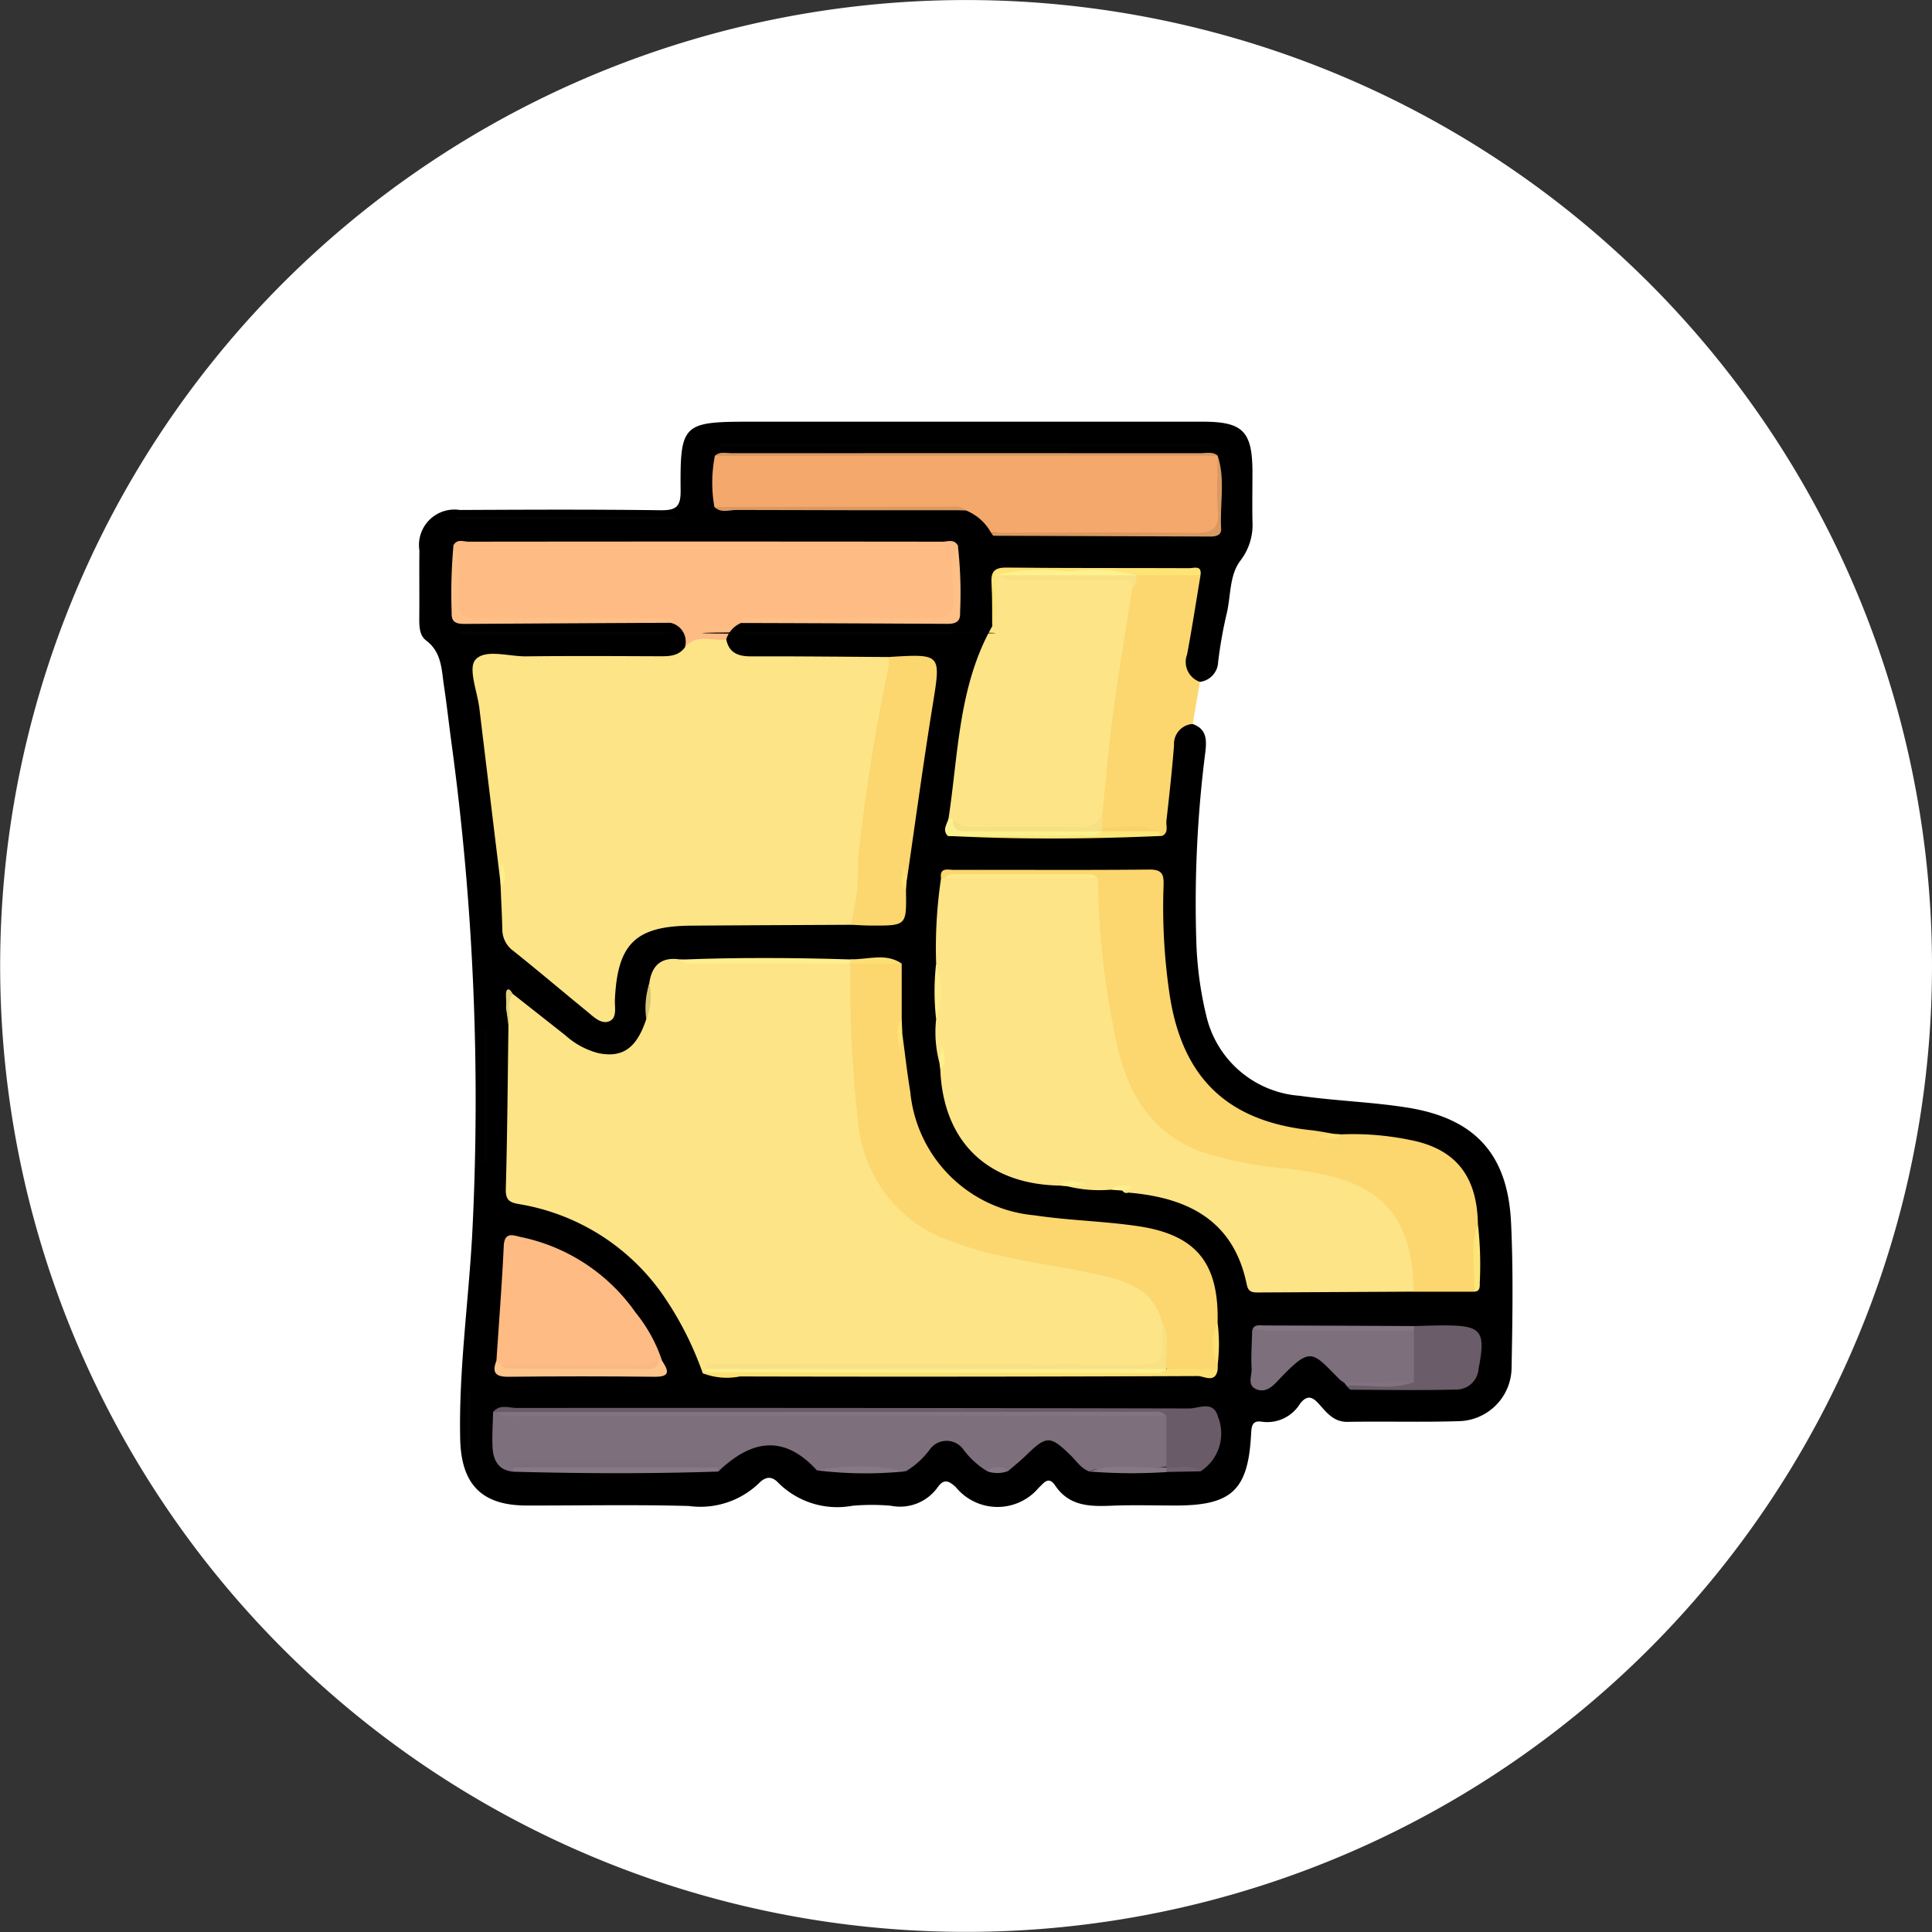 <svg xmlns="http://www.w3.org/2000/svg" xmlns:xlink="http://www.w3.org/1999/xlink" width="97.608" height="97.611" viewBox="0 0 97.608 97.611">
  <rect x="0" y="0" width="97.608" height="97.611" fill="#333333" stroke="none"/>
  <defs>
    <clipPath id="clip-path">
      <path id="Trazado_564229" data-name="Trazado 564229" d="M279.694,128.988a48.8,48.8,0,1,1-48.8-48.805A48.8,48.8,0,0,1,279.694,128.988Z" transform="translate(207.526 48.943)" fill="#fff"/>
    </clipPath>
  </defs>
  <g id="Grupo_841704" data-name="Grupo 841704" transform="translate(-269.389 -1873.543)">
    <path id="Trazado_563962" data-name="Trazado 563962" d="M295.231,189.852a48.8,48.8,0,1,1-48.8-48.807A48.8,48.8,0,0,1,295.231,189.852Z" transform="translate(71.766 1732.5)" fill="#fff"/>
    <g id="Enmascarar_grupo_700032" data-name="Enmascarar grupo 700032" transform="translate(-120.223 1744.417)" clip-path="url(#clip-path)">
      <g id="Grupo_841467" data-name="Grupo 841467" transform="translate(-1326.383 -259.728)">
        <path id="Trazado_564798" data-name="Trazado 564798" d="M1776.253,425.433c.7.247.712.791.639,1.407a60.185,60.185,0,0,0-.46,9.461,18.212,18.212,0,0,0,.5,3.838,5.242,5.242,0,0,0,4.737,4.077c1.81.259,3.652.31,5.456.6,3.4.549,5.049,2.362,5.211,5.807.115,2.438.072,4.885.027,7.326a2.726,2.726,0,0,1-2.68,2.705c-1.866.06-3.736,0-5.6.035-.731.013-1.083-.5-1.482-.935-.348-.381-.6-.386-.92.008a1.943,1.943,0,0,1-1.921.922c-.533-.093-.537.262-.559.66-.153,2.8-.986,3.571-3.808,3.571-1.078,0-2.157-.034-3.233.01-1.105.045-2.152.031-2.859-1.024-.335-.5-.578-.112-.834.125a2.719,2.719,0,0,1-4.18-.036c-.37-.349-.62-.424-.922.009a2.336,2.336,0,0,1-2.361.928,11.055,11.055,0,0,0-1.938,0,4.215,4.215,0,0,1-3.741-1.151c-.349-.377-.671-.318-1,.026a4.271,4.271,0,0,1-3.532,1.137c-2.729-.075-5.46-.019-8.191-.024-2.275,0-3.309-1.072-3.358-3.374-.073-3.458.419-6.88.608-10.322a133.651,133.651,0,0,0-1.062-24.937c-.123-.925-.226-1.854-.365-2.776-.126-.83-.109-1.7-.908-2.3-.35-.263-.343-.762-.339-1.2.01-1.113-.006-2.227.006-3.341a1.792,1.792,0,0,1,2.046-2.046c3.377-.016,6.754-.031,10.131.013.792.01,1.028-.169,1.02-1-.03-3.369.108-3.473,3.528-3.473h22.849c2.033,0,2.51.485,2.513,2.552,0,.826-.014,1.653,0,2.478a2.957,2.957,0,0,1-.609,1.989c-.566.748-.476,1.775-.692,2.675a22.128,22.128,0,0,0-.432,2.437,1.051,1.051,0,0,1-.93,1.015c-.782.092-.874-.461-.909-1.014a12.372,12.372,0,0,1,.33-2.642,4.064,4.064,0,0,0,.144-1.578c-.322-.428-.788-.267-1.193-.27-2.424-.016-4.848-.011-7.272-.006-1.309,0-1.318.018-1.329,1.3,0,.428.006.856-.012,1.283-1.443,3.044-1.665,6.366-2.174,9.62,0,.322-.325.706.183.932,3.115.105,6.226.025,9.337.041a1.2,1.2,0,0,0,.709-.2,15.6,15.6,0,0,0,.391-2.968,5.341,5.341,0,0,1,.355-1.787C1775.373,425.578,1775.658,425.194,1776.253,425.433Z"/>
        <path id="Trazado_564799" data-name="Trazado 564799" d="M1900.961,445.24c-.223,1.334-.427,2.672-.678,4a1.064,1.064,0,0,0,.649,1.385q-.183,1.064-.364,2.128a1.008,1.008,0,0,0-.945,1.078c-.1,1.274-.241,2.546-.384,3.816-.029.257.129.582-.211.758a1.877,1.877,0,0,0-.481-.157c-.87-.07-1.775.223-2.607-.248a1.33,1.33,0,0,1-.244-.7,78.732,78.732,0,0,1,1.592-11.363,1.462,1.462,0,0,1,.526-.817A6.8,6.8,0,0,1,1900.961,445.24Z" transform="translate(-124.314 -27.322)" fill="#fcd66f"/>
        <path id="Trazado_564800" data-name="Trazado 564800" d="M1767.368,556.905a16.777,16.777,0,0,0-1.924-3.825,11.053,11.053,0,0,0-7.3-4.71c-.491-.081-.744-.166-.727-.77.078-2.759.095-5.52.134-8.28.024-.535-.39-1.129.211-1.587q1.338,1.054,2.675,2.108a3.947,3.947,0,0,0,1.688.9c1.213.232,1.91-.277,2.389-1.728.205-.584-.039-1.206.15-1.792.119-.908.6-1.365,1.545-1.222a45.514,45.514,0,0,0,5.113.1c1.1.029,2.211,0,3.315.011.645.3.5.9.5,1.406a45.593,45.593,0,0,0,.435,6.849,6.6,6.6,0,0,0,4.636,5.646,44.786,44.786,0,0,0,6.594,1.485,7.908,7.908,0,0,1,2.355.713,2.892,2.892,0,0,1,1.717,2.307c.025,2.267.025,2.268-2.252,2.269q-10.292,0-20.58.006a1.36,1.36,0,0,0-.343.077A.4.4,0,0,1,1767.368,556.905Z" transform="translate(-15.868 -98.673)" fill="#fce487"/>
        <path id="Trazado_564801" data-name="Trazado 564801" d="M1751.021,472.076q-.523-4.31-1.044-8.62c-.1-.85-.583-2.029-.205-2.468.488-.567,1.679-.166,2.566-.176,2.219-.026,4.438-.013,6.657-.005.509,0,1.012.025,1.361-.445.485-.836.995-.935,2.091-.406.145.695.615.859,1.265.857,2.318-.008,4.637.019,6.955.033a1.278,1.278,0,0,1,.149,1.22,87.617,87.617,0,0,0-1.563,11.328,1,1,0,0,1-.522.98c-2.689.014-5.378.023-8.067.044-2.8.022-3.71.918-3.842,3.732-.018.386.121.914-.266,1.089-.415.189-.8-.206-1.125-.474-1.251-1.02-2.48-2.066-3.741-3.073a1.338,1.338,0,0,1-.556-1.093c-.017-.715-.056-1.43-.085-2.145.239-.373.023-.767.089-.984A.653.653,0,0,1,1751.021,472.076Z" transform="translate(-9.761 -38.798)" fill="#fce487"/>
        <path id="Trazado_564802" data-name="Trazado 564802" d="M1864.342,531.795c-3.647-.066-5.865-2.208-6.03-5.825.208-.281.04-.611.144-.984-.1.25.04.491-.185.623a6,6,0,0,1-.17-2.227,8.125,8.125,0,0,0,0-2.8,23.778,23.778,0,0,1,.248-4.317.785.785,0,0,1,.355-.183c2.472-.036,4.945-.071,7.416.018.563.3.428.851.475,1.333a45.066,45.066,0,0,0,1.21,7.972,6.317,6.317,0,0,0,4.942,4.722c1.75.424,3.557.471,5.31.882a5.4,5.4,0,0,1,4.4,4.713,1.536,1.536,0,0,1-.212,1.431l-7.829.042c-.292,0-.538.013-.621-.394-.662-3.255-2.981-4.4-5.987-4.651a.232.232,0,1,1,.139-.2c-.337-.019-.673-.159-1.01.051a6.758,6.758,0,0,1-2.229-.176.54.54,0,0,1,.555-.119C1865.1,531.75,1864.707,531.563,1864.342,531.795Z" transform="translate(-94.81 -83.043)" fill="#fce487"/>
        <path id="Trazado_564803" data-name="Trazado 564803" d="M1859.476,515.476h-.088l-.088,0c-.072-.567.357-.422.639-.423,3.3-.006,6.6.018,9.895-.015.691-.007.727.3.711.838a29.9,29.9,0,0,0,.321,5.573c.658,4.148,2.939,6.309,7.125,6.756.389.042.773.122,1.16.185a.409.409,0,0,1-.452.126c.207-.038.526.108.83-.1a14.158,14.158,0,0,1,3.405.27c2.344.431,3.453,1.813,3.492,4.261-.309,1.125.092,2.293-.211,3.418l-3.021,0c-.1-4.737-2.547-5.761-6.363-6.218a18.852,18.852,0,0,1-4.4-.863c-2.61-.971-3.769-3.1-4.28-5.63a40.24,40.24,0,0,1-.918-8.176A55.753,55.753,0,0,0,1859.476,515.476Z" transform="translate(-95.765 -82.252)" fill="#fcd66e"/>
        <path id="Trazado_564804" data-name="Trazado 564804" d="M1758.944,443.049c-.7.116-1.51-.323-2.09.407a.974.974,0,0,0-.742-1.247c-.3-.287-.677-.128-1.013-.129-2.974-.015-5.948-.028-8.921.006-.7.008-.933-.185-.916-.9a10.406,10.406,0,0,0-.1-2.886c.183-.35.51-.187.766-.187q11.967-.015,23.934,0c.261,0,.583-.149.778.18a24.7,24.7,0,0,0-.016,2.69c.038.821-.216,1.128-1.095,1.113-3.05-.052-6.1-.023-9.152-.015-.233,0-.508-.118-.694.144A1.329,1.329,0,0,0,1758.944,443.049Z" transform="translate(-6.259 -21.892)" fill="#febb84"/>
        <path id="Trazado_564805" data-name="Trazado 564805" d="M1870.38,446.323c-.321,2.075-.673,4.145-.952,6.225-.232,1.728-.378,3.467-.562,5.2-.111.569-.348.954-1.031.95-1.852-.011-3.7.016-5.555-.015a1.187,1.187,0,0,1-.959-.385q-.114-.166-.223-.336c.5-3.29.5-6.7,2.206-9.712.2-.857-.06-1.739.145-2.6a.617.617,0,0,1,.373-.1c1.868.077,3.737-.011,5.6.053C1869.858,445.617,1870.515,445.488,1870.38,446.323Z" transform="translate(-97.181 -27.756)" fill="#fce487"/>
        <path id="Trazado_564806" data-name="Trazado 564806" d="M1853.882,554.75c-.4-1.568-1.664-2.047-3.023-2.359-2.493-.571-5.06-.777-7.489-1.678a6.977,6.977,0,0,1-4.842-6.066,60.682,60.682,0,0,1-.391-8.01l.165-.091a10.42,10.42,0,0,1,2.424.093q0,1.4,0,2.8a3.485,3.485,0,0,0-.085,1.355c.074.4.248.217.117.276-.057.025-.085.008-.094-.049-.043-.271-.121-.545.1-.783.13.957.234,1.918.394,2.87a6.923,6.923,0,0,0,6.277,6.247c1.735.262,3.505.291,5.242.55,2.934.438,4.072,1.866,4.009,4.842a4.346,4.346,0,0,0,.007,2.155l0,.214a4.068,4.068,0,0,1-2.539.083C1853.729,556.423,1854.223,555.54,1853.882,554.75Z" transform="translate(-79.175 -99.101)" fill="#fcd66e"/>
        <path id="Trazado_564807" data-name="Trazado 564807" d="M1805.875,420.305a6.971,6.971,0,0,1,.023-2.577,1.319,1.319,0,0,1,.834-.109q11.866-.006,23.732,0a1.5,1.5,0,0,1,.84.1h0a24.506,24.506,0,0,1,.1,3.428c.021.415-.167.573-.576.565-3.658-.064-7.318.122-10.974-.1a2.517,2.517,0,0,0-1.284-1.135c-3.847-.139-7.695-.019-11.541-.066A2.237,2.237,0,0,1,1805.875,420.305Z" transform="translate(-53.787 -5.84)" fill="#f4a86c"/>
        <path id="Trazado_564808" data-name="Trazado 564808" d="M1784.426,644.976c-.431-.147-.66-.534-.963-.828-1.035-1-1.205-1-2.264.03-.278.272-.585.514-.879.769a1.341,1.341,0,0,0-1.063.015,4.337,4.337,0,0,1-1.184-1.069,1.042,1.042,0,0,0-1.738,0,4.293,4.293,0,0,1-1.184,1.069,26.328,26.328,0,0,0-4.5-.046c-1.682-1.85-3.339-1.522-4.98.059a.908.908,0,0,0-.312-.185q-4.881-.086-9.759,0a.719.719,0,0,0-.281.194c-.751-.061-1.018-.57-1.053-1.221-.032-.6.015-1.2.027-1.8a1.4,1.4,0,0,1,.418-.018q16.048.02,32.1.01a3.516,3.516,0,0,1,1.489.122,2.661,2.661,0,0,1,.1,2.63,10.452,10.452,0,0,1-2.717.153C1785.257,644.9,1784.825,644.754,1784.426,644.976Z" transform="translate(-13.386 -181.778)" fill="#7d6f7c"/>
        <path id="Trazado_564809" data-name="Trazado 564809" d="M1755.226,607c.127-1.927.279-3.853.369-5.782.036-.776.519-.53.887-.455a9.381,9.381,0,0,1,5.775,3.812,7.679,7.679,0,0,1,1.334,2.426,1.269,1.269,0,0,1-.269.3,1.57,1.57,0,0,1-.928.214c-2.253-.035-4.508.126-6.759-.088A.837.837,0,0,1,1755.226,607Z" transform="translate(-14.15 -149.407)" fill="#febb84"/>
        <path id="Trazado_564810" data-name="Trazado 564810" d="M1838.168,478.58a10.835,10.835,0,0,0,.372-3.279,96.019,96.019,0,0,1,1.54-9.713,3.058,3.058,0,0,0,.024-.537c2.666-.162,2.63-.168,2.207,2.451-.473,2.929-.872,5.87-1.3,8.806-.247-.19-.1-.4-.115-.549a2.011,2.011,0,0,0,.069,1.116c.028,1.748.028,1.75-1.731,1.745C1838.875,478.62,1838.521,478.594,1838.168,478.58Z" transform="translate(-79.198 -43.005)" fill="#fcd66e"/>
        <path id="Trazado_564811" data-name="Trazado 564811" d="M1936.531,625.177a1.116,1.116,0,0,1-.177-.12c-1.437-1.434-1.457-1.752-3.107-.014-.3.32-.625.665-1.106.488-.517-.19-.248-.683-.266-1.034-.034-.643.014-1.291.028-1.937a80.268,80.268,0,0,1,8.184-.039,2.688,2.688,0,0,1,.034,2.682A7.774,7.774,0,0,1,1936.531,625.177Z" transform="translate(-152.647 -166.481)" fill="#7d6f7c"/>
        <path id="Trazado_564812" data-name="Trazado 564812" d="M1788.442,643.8q0-1.3,0-2.591a2.224,2.224,0,0,0-1.16-.1q-15.755-.01-31.509-.009a2.8,2.8,0,0,1-1.168-.083l-.18,0c.334-.417.8-.21,1.191-.21q17-.012,33.993.026c.48,0,1.216-.43,1.447.428a2.269,2.269,0,0,1-.891,2.753c-.516-.23-1.063-.03-1.589-.116Z" transform="translate(-13.523 -180.821)" fill="#695b68"/>
        <path id="Trazado_564813" data-name="Trazado 564813" d="M1957.7,624.648q0-1.294,0-2.588-.181-.121.007-.232c.5-.011,1-.031,1.5-.032,1.924,0,2.137.266,1.763,2.2a1.124,1.124,0,0,1-1.064,1.04c-1.789.045-3.58.02-5.37.01-.082,0-.162-.124-.244-.19C1955.423,624.576,1956.584,624.952,1957.7,624.648Z" transform="translate(-170.276 -165.98)" fill="#6a5c69"/>
        <path id="Trazado_564814" data-name="Trazado 564814" d="M1826.969,631.966h2.591c-.1.755-.693.352-1.01.354q-11.567.048-23.134.02a3.344,3.344,0,0,1-1.873-.162l.15-.045a2.468,2.468,0,0,1,1.366-.161c7.234-.01,14.467,0,21.7-.009Z" transform="translate(-52.043 -173.945)" fill="#fee073"/>
        <path id="Trazado_564815" data-name="Trazado 564815" d="M1807.4,415.421h24.913v.108H1807.37Z" transform="translate(-55.045 -4.127)" fill="#040302"/>
        <path id="Trazado_564816" data-name="Trazado 564816" d="M1831.783,417.588l-25.406.011c.239-.238.542-.138.816-.138q11.884-.008,23.767,0C1831.236,417.461,1831.536,417.368,1831.783,417.588Z" transform="translate(-54.266 -5.711)" fill="#d99962"/>
        <path id="Trazado_564817" data-name="Trazado 564817" d="M1812.481,443.007c.1-.558.533-.232.768-.235,2.962-.03,5.925-.052,8.886,0,.868.015,1.084-.273,1.087-1.1,0-.862-.292-1.771.216-2.6a21.306,21.306,0,0,1,.115,3.4c.029.5-.257.581-.672.578Q1817.68,443.021,1812.481,443.007Z" transform="translate(-59.053 -22.678)" fill="#fec087"/>
        <path id="Trazado_564818" data-name="Trazado 564818" d="M1754.874,630.023l.209.214c2.521.245,5.047.063,7.57.09.194,0,.312-.15.414-.3l.172,0c.3.468.481.825-.375.815q-3.691-.041-7.383,0C1754.8,630.85,1754.647,630.614,1754.874,630.023Z" transform="translate(-13.798 -172.431)" fill="#fdc48b"/>
        <path id="Trazado_564819" data-name="Trazado 564819" d="M1871.371,444.71c-.118.857.182,1.744-.19,2.582-.008-.716.012-1.433-.033-2.147-.036-.575.1-.826.753-.819,3.08.034,6.161.016,9.241.03.228,0,.642-.172.563.359h-3.228l-.193,0C1875.98,444.708,1873.676,444.721,1871.371,444.71Z" transform="translate(-105.059 -26.797)" fill="#fee375"/>
        <path id="Trazado_564820" data-name="Trazado 564820" d="M1871.06,422.012c3.431,0,6.862-.033,10.292.007.858.01,1.239-.183,1.163-1.116s-.01-1.856-.006-2.785c.4,1.211.1,2.457.174,3.685.02.321-.233.4-.516.4q-5.487-.017-10.974-.039C1871.148,422.166,1871.1,422.066,1871.06,422.012Z" transform="translate(-104.994 -6.242)" fill="#d99962"/>
        <path id="Trazado_564821" data-name="Trazado 564821" d="M1744.784,439.116c.479.872.187,1.812.2,2.715.01.759.258.975,1,.968,3.248-.032,6.5-.015,9.746-.01a.782.782,0,0,1,.25.094l-.243.145q-5.19.026-10.38.057c-.412,0-.691-.064-.664-.571A26.907,26.907,0,0,1,1744.784,439.116Z" transform="translate(-5.879 -22.71)" fill="#fec087"/>
        <path id="Trazado_564822" data-name="Trazado 564822" d="M1871.553,505.652l.223.232c-3.61.162-7.219.186-10.829,0,.311-.361.732-.221,1.109-.227,2.148-.031,4.3.036,6.444-.038a2.249,2.249,0,0,1,.384-.069A13.572,13.572,0,0,1,1871.553,505.652Z" transform="translate(-97.063 -74.799)" fill="#fee677"/>
        <path id="Trazado_564823" data-name="Trazado 564823" d="M1806.271,430.053q5.889-.005,11.778-.007c.312,0,.649-.081.916.176-3.86,0-7.721,0-11.581-.015C1807.016,430.206,1806.6,430.384,1806.271,430.053Z" transform="translate(-54.183 -15.588)" fill="#d99962"/>
        <path id="Trazado_564824" data-name="Trazado 564824" d="M1756.606,432.6h-11.055v-.108h11.1Z" transform="translate(-6.562 -17.518)" fill="#040404"/>
        <path id="Trazado_564825" data-name="Trazado 564825" d="M1746.46,459.377h10.705v.108h-10.71Z" transform="translate(-7.271 -38.6)" fill="#040302"/>
        <ellipse id="Elipse_6692" data-name="Elipse 6692" cx="7.403" cy="0.058" rx="7.403" ry="0.058" transform="translate(1751.477 420.779)" fill="#040302"/>
        <path id="Trazado_564826" data-name="Trazado 564826" d="M1759.185,654.734l0-.227a41.694,41.694,0,0,1,5.443-.091,33.361,33.361,0,0,1,4.907.092v.218C1766.087,654.842,1762.636,654.826,1759.185,654.734Z" transform="translate(-17.255 -191.526)" fill="#877886"/>
        <path id="Trazado_564827" data-name="Trazado 564827" d="M1868.233,503.744c-.327.333-.746.191-1.124.195-2.224.022-4.448.024-6.672.033-.3-.3-.043-.589.032-.88h.225c.116.573.546.548.992.546q2.748-.015,5.5,0A1.827,1.827,0,0,1,1868.233,503.744Z" transform="translate(-96.553 -72.884)" fill="#fbf18f"/>
        <path id="Trazado_564828" data-name="Trazado 564828" d="M1806.8,536.005c-2.5,0-5,.007-7.505,0-.377,0-.8.137-1.116-.2,2.875-.118,5.749-.1,8.624-.011q.108.073.073.148c-.024.05-.047.075-.071.075Z" transform="translate(-47.836 -98.468)" fill="#feee8d"/>
        <path id="Trazado_564829" data-name="Trazado 564829" d="M1940.378,621.791q0,.116-.007.232H1932.2c.087-.351.381-.263.608-.263C1935.331,621.764,1937.854,621.779,1940.378,621.791Z" transform="translate(-152.943 -165.942)" fill="#837582"/>
        <path id="Trazado_564830" data-name="Trazado 564830" d="M1752.523,552.285v6.791h-.108v-6.828Z" transform="translate(-11.946 -111.435)" fill="#030303"/>
        <path id="Trazado_564831" data-name="Trazado 564831" d="M1830.253,655.011a11.439,11.439,0,0,1,4.5.046A20.207,20.207,0,0,1,1830.253,655.011Z" transform="translate(-72.991 -191.871)" fill="#877886"/>
        <path id="Trazado_564832" data-name="Trazado 564832" d="M1894.119,655.111c1.27-.475,2.588-.1,3.878-.215l.007,0q.1.079.072.16c-.022.055-.044.082-.067.082A26.758,26.758,0,0,1,1894.119,655.111Z" transform="translate(-123.079 -191.913)" fill="#877886"/>
        <path id="Trazado_564833" data-name="Trazado 564833" d="M1957.2,635.015c-1.112.455-2.271.111-3.4.2l-.139-.177Z" transform="translate(-169.77 -176.346)" fill="#80727f"/>
        <path id="Trazado_564834" data-name="Trazado 564834" d="M1748.556,637.3v2.937h-.108V637.29Z" transform="translate(-8.834 -178.131)" fill="#040404"/>
        <path id="Trazado_564835" data-name="Trazado 564835" d="M1983.995,601.462c.111-1.137-.236-2.3.211-3.418a18.091,18.091,0,0,1,.094,2.976C1984.305,601.225,1984.313,601.465,1983.995,601.462Z" transform="translate(-193.545 -147.351)" fill="#fde677"/>
        <path id="Trazado_564836" data-name="Trazado 564836" d="M1857.9,537.08a4.02,4.02,0,0,1,0,2.8A12.423,12.423,0,0,1,1857.9,537.08Z" transform="translate(-94.611 -99.54)" fill="#feeb8b"/>
        <path id="Trazado_564837" data-name="Trazado 564837" d="M1838.154,535.926l0-.223c.866.031,1.767-.346,2.587.222Z" transform="translate(-79.186 -98.386)" fill="#fedf74"/>
        <path id="Trazado_564838" data-name="Trazado 564838" d="M1923.193,623.183a2.43,2.43,0,0,1-.007-2.155A8.5,8.5,0,0,1,1923.193,623.183Z" transform="translate(-145.68 -165.377)" fill="#fee073"/>
        <path id="Trazado_564839" data-name="Trazado 564839" d="M1849.347,550.87l-.095.924c-.086-.583-.353-1.176.06-1.723Q1849.33,550.471,1849.347,550.87Z" transform="translate(-87.762 -109.729)" fill="#fee274"/>
        <path id="Trazado_564840" data-name="Trazado 564840" d="M1757.786,543.324c-.34.493-.039,1.071-.211,1.587a12.942,12.942,0,0,1-.126-1.566C1757.46,543,1757.653,543.052,1757.786,543.324Z" transform="translate(-15.892 -104.264)" fill="#e0d17c"/>
        <path id="Trazado_564841" data-name="Trazado 564841" d="M1790.37,541.759a2.98,2.98,0,0,1-.15,1.792A4,4,0,0,1,1790.37,541.759Z" transform="translate(-41.573 -103.209)" fill="#d5c575"/>
        <path id="Trazado_564842" data-name="Trazado 564842" d="M1912.133,655.171c0-.08,0-.161,0-.242.57.094,1.187-.2,1.718.21Z" transform="translate(-137.203 -191.951)" fill="#716270"/>
        <path id="Trazado_564843" data-name="Trazado 564843" d="M1756.08,514.031l.08-.905c.131.441.318.887-.053,1.284Z" transform="translate(-14.82 -80.754)" fill="#fef08e"/>
        <path id="Trazado_564844" data-name="Trazado 564844" d="M1850.322,515.37c-.355-.406-.2-.849-.056-1.294l.1.727Q1850.346,515.087,1850.322,515.37Z" transform="translate(-88.56 -81.499)" fill="#fee174"/>
        <path id="Trazado_564845" data-name="Trazado 564845" d="M1887.127,588.237c.4-.374.844-.2,1.287-.054l-.927.088Z" transform="translate(-117.595 -139.485)" fill="#fef28f"/>
        <path id="Trazado_564846" data-name="Trazado 564846" d="M1858.986,557.215c.031-.239.062-.478.112-.869.172.531.241.9-.072,1.23Z" transform="translate(-95.525 -114.649)" fill="#feef8e"/>
        <path id="Trazado_564847" data-name="Trazado 564847" d="M1948.431,576.955c-.327.329-.7.241-1.283.087l.9-.112Z" transform="translate(-164.667 -130.793)" fill="#fee174"/>
        <path id="Trazado_564848" data-name="Trazado 564848" d="M1899.125,589.215c.307-.326.677-.21,1.066-.165-.108.263-.345.125-.493.206Z" transform="translate(-127.004 -140.253)" fill="#feef8e"/>
        <path id="Trazado_564849" data-name="Trazado 564849" d="M1870.155,655.13a.756.756,0,0,1,1.063-.015A1.524,1.524,0,0,1,1870.155,655.13Z" transform="translate(-104.284 -191.944)" fill="#877886"/>
        <path id="Trazado_564850" data-name="Trazado 564850" d="M1869.669,502.965l-6.605-.005c-.459,0-.984.093-.934-.646a1.228,1.228,0,0,0,1.023.441c1.818-.025,3.637-.043,5.454.008a1.1,1.1,0,0,0,1.066-.664q0,.323,0,.646c.077.047.1.095.077.142s-.051.071-.077.071Z" transform="translate(-97.989 -72.105)" fill="#f7df84"/>
        <path id="Trazado_564851" data-name="Trazado 564851" d="M1879.822,446.3c-.108-.594-.582-.424-.943-.427-1.577-.014-3.155,0-4.732-.011-.345,0-.727.114-1.01-.209a45.167,45.167,0,0,1,6.9,0l.009,0C1880.028,445.889,1880.068,446.143,1879.822,446.3Z" transform="translate(-106.623 -27.733)" fill="#f8e085"/>
        <path id="Trazado_564852" data-name="Trazado 564852" d="M1897.121,505.2c0-.071,0-.143,0-.214.93.12,1.9-.254,2.8.213Z" transform="translate(-125.432 -74.348)" fill="#f7d26c"/>
        <path id="Trazado_564853" data-name="Trazado 564853" d="M1827.242,621.02c.457.755.1,1.585.219,2.372l-.009,0a1.444,1.444,0,0,1-.839.1q-10.8.005-21.6,0a1.426,1.426,0,0,1-.838-.1c.034-.2.1-.278.348-.277q10.61.044,21.222.061c1.5,0,1.5,0,1.5-1.51Q1827.241,621.343,1827.242,621.02Z" transform="translate(-52.534 -165.371)" fill="#f8e185"/>
        <path id="Trazado_564854" data-name="Trazado 564854" d="M1804.169,632.016h23.282a.661.661,0,0,1-.583.2l-22.684-.039A1.063,1.063,0,0,1,1804.169,632.016Z" transform="translate(-52.534 -173.994)" fill="#fef08e"/>
        <path id="Trazado_564855" data-name="Trazado 564855" d="M1860.143,516.3c.177-.231.432-.214.68-.214h6.4c.249,0,.5-.016.679.216Z" transform="translate(-96.432 -83.071)" fill="#fee889"/>
        <path id="Trazado_564856" data-name="Trazado 564856" d="M1772.559,439.607h-23.992V439.5H1772.6Z" transform="translate(-8.928 -23.012)" fill="#fec087"/>
        <path id="Trazado_564857" data-name="Trazado 564857" d="M1879.3,445.167l-6.9,0c-.067,0-.135,0-.2-.008a10.721,10.721,0,0,1,3.71-.175A8.462,8.462,0,0,1,1879.3,445.167Z" transform="translate(-105.89 -27.25)" fill="#fef18f"/>
        <path id="Trazado_564858" data-name="Trazado 564858" d="M1755.261,642q16.467-.007,32.934-.011c.311,0,.656-.092.9.208q-16.3,0-32.6-.007C1756.081,642.193,1755.627,642.351,1755.261,642Z" transform="translate(-14.177 -181.808)" fill="#827481"/>
        <path id="Trazado_564859" data-name="Trazado 564859" d="M1769.515,654.159h-10.35c-.056-.332.2-.211.335-.211q4.665-.01,9.33,0A.757.757,0,0,1,1769.515,654.159Z" transform="translate(-17.234 -191.177)" fill="#7b6d7a"/>
        <path id="Trazado_564860" data-name="Trazado 564860" d="M1764.177,630.035a.46.46,0,0,1-.52.424c-2.4-.012-4.8-.019-7.2-.039-.087,0-.173-.113-.26-.173q3.369,0,6.738,0A2.351,2.351,0,0,0,1764.177,630.035Z" transform="translate(-14.909 -172.441)" fill="#fab882"/>
      </g>
    </g>
  </g>
</svg>
